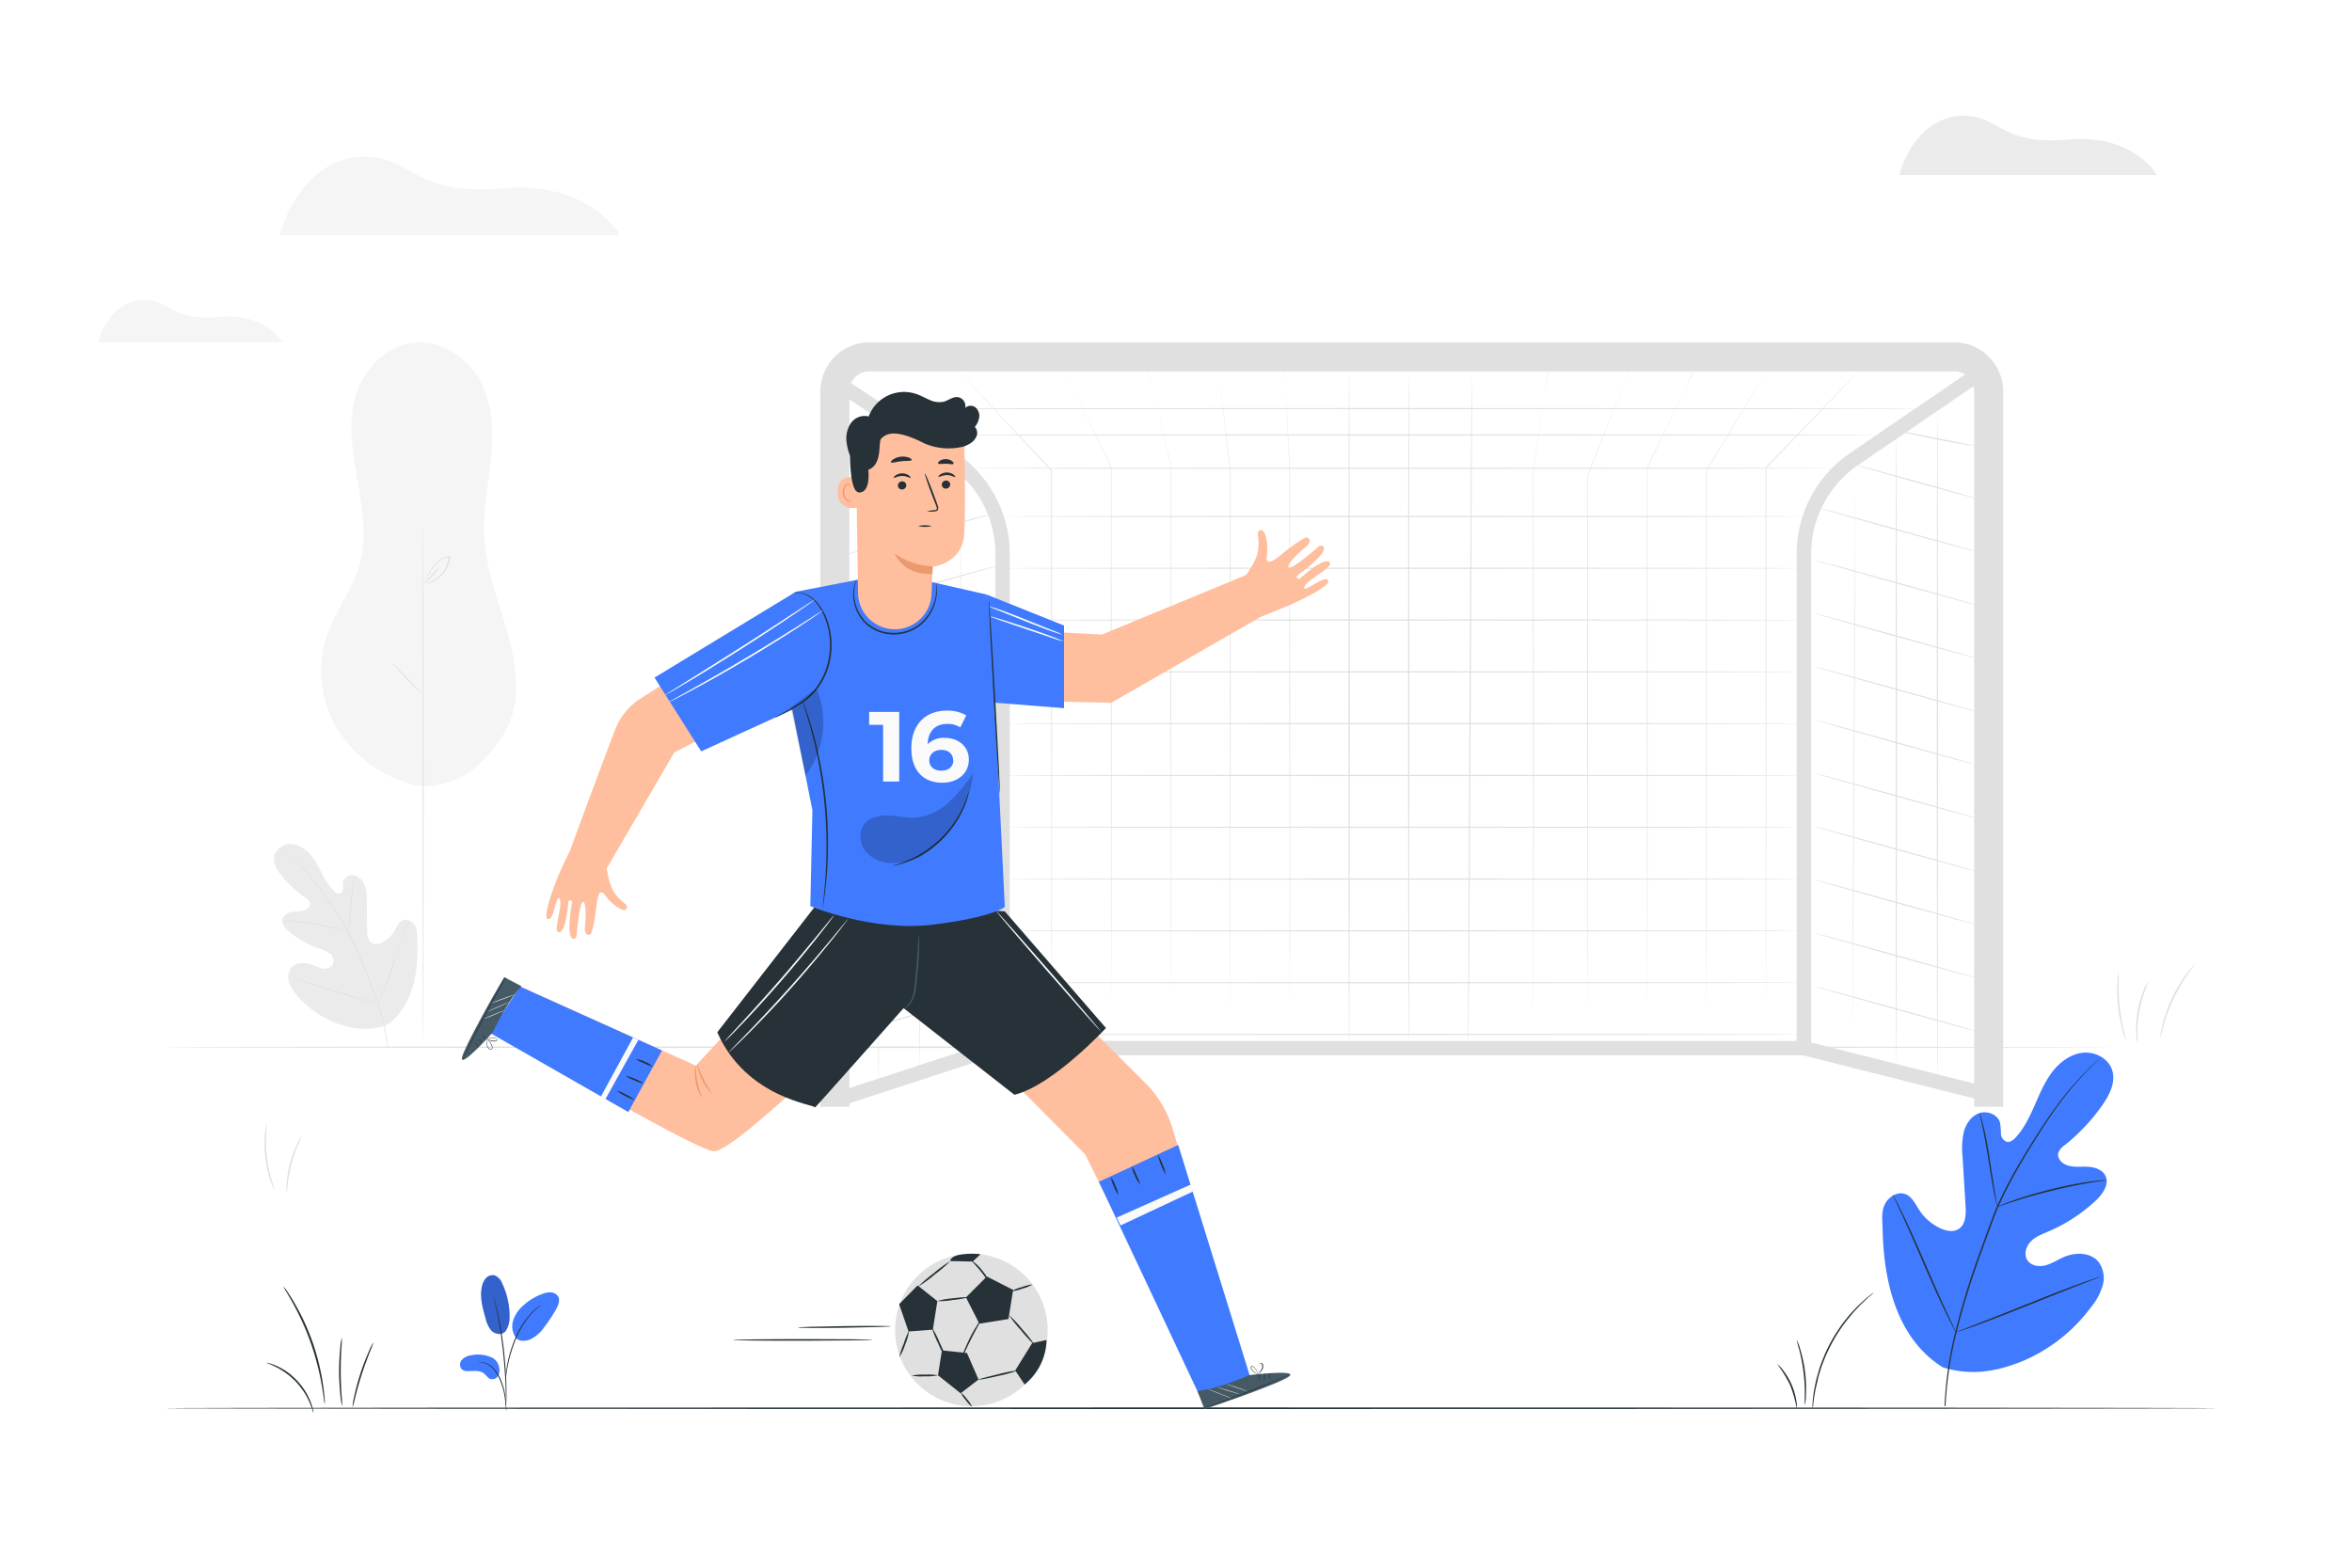 <svg xmlns="http://www.w3.org/2000/svg" viewBox="0 0 750 500"><g id="freepik--background-complete--inject-30"><path d="M131.77,250.27a40.3,40.3,0,0,1-24.72-18.6,35.81,35.81,0,0,1-2.59-29.55c2.7-7.51,7.9-14.13,10.13-21.78,2.53-8.68,1-17.89-.54-26.78s-3.15-18.06-.78-26.78,9.85-16.91,19.46-17.53c8.92-.58,17.15,5.59,20.87,13.18s3.74,16.3,2.88,24.6-2.57,16.61-2,24.94c1.07,16.87,11.19,32.75,10,49.61-.62,8.78-4.26,14.4-10.48,21-5.37,5.7-14.3,9.44-22.2,7.69" style="fill:#f5f5f5"></path><path d="M134.92,333.86c-.09,0-.16-37.37-.16-83.46s.07-83.46.16-83.46.17,37.36.17,83.46S135,333.86,134.92,333.86Z" style="fill:#e0e0e0"></path><path d="M134.44,221.11a12.23,12.23,0,0,1-1.54-1.35c-.92-.87-2.16-2.1-3.48-3.5s-2.52-2.65-3.4-3.56a12.38,12.38,0,0,1-1.36-1.51,13,13,0,0,1,1.54,1.36c.92.87,2.16,2.09,3.48,3.5s2.52,2.64,3.39,3.55A12.06,12.06,0,0,1,134.44,221.11Z" style="fill:#e0e0e0"></path><path d="M135.45,186.15a11.76,11.76,0,0,0,3.41-1.42,9.46,9.46,0,0,0,4.22-7.11v-.15l.2.16a7.39,7.39,0,0,0-4.11,2.26,15.17,15.17,0,0,0-2.29,3.08c-.55.94-.94,1.73-1.2,2.28a6.29,6.29,0,0,1-.42.84,4.92,4.92,0,0,1,.3-.89,23,23,0,0,1,1.11-2.34A15,15,0,0,1,139,179.7a7.53,7.53,0,0,1,4.29-2.38l.21,0,0,.19v.16a9.46,9.46,0,0,1-4.43,7.27,8.76,8.76,0,0,1-2.54,1.08,5.62,5.62,0,0,1-.74.14Z" style="fill:#e0e0e0"></path><path d="M135.45,186.15a20.47,20.47,0,0,1,2.34-2.91,21.15,21.15,0,0,1,2.59-2.7,20.85,20.85,0,0,1-2.33,2.9A22.16,22.16,0,0,1,135.45,186.15Z" style="fill:#e0e0e0"></path><path d="M675.21,334c0,.14-139.53.26-311.61.26S52,334.17,52,334s139.5-.26,311.64-.26S675.21,333.89,675.21,334Z" style="fill:#e0e0e0"></path><path d="M638.76,353h-9.24V124.8a6.35,6.35,0,0,0-6.34-6.34h-346a6.34,6.34,0,0,0-6.34,6.34V353h-9.25V124.8a15.61,15.61,0,0,1,15.59-15.59h346a15.6,15.6,0,0,1,15.58,15.59Z" style="fill:#e0e0e0"></path><path d="M577.54,336.59H317.41V176.74a34.33,34.33,0,0,0-15.35-28.65l-33.14-22,2.56-3.85,33.14,22A39,39,0,0,1,322,176.74V332H572.91V176.74a38.93,38.93,0,0,1,17.42-32.5l40.5-27.68,2.6,3.82-40.52,27.69a34.36,34.36,0,0,0-15.37,28.67Z" style="fill:#e0e0e0"></path><rect x="268.1" y="339.22" width="53.88" height="4.62" transform="translate(-91.64 108.79) rotate(-18.13)" style="fill:#e0e0e0"></rect><rect x="602.37" y="311.33" width="4.62" height="60.76" transform="translate(125.53 844.51) rotate(-75.85)" style="fill:#e0e0e0"></rect><path d="M319.54,315.92c0,.1-11.7,3.46-26.2,7.49s-26.28,7.22-26.3,7.12,11.69-3.47,26.19-7.5S319.51,315.81,319.54,315.92Z" style="fill:#e0e0e0"></path><path d="M319.54,298.92c0,.11-11.7,3.47-26.2,7.5s-26.28,7.22-26.3,7.11,11.69-3.46,26.19-7.49S319.51,298.82,319.54,298.92Z" style="fill:#e0e0e0"></path><path d="M319.54,281.93c0,.11-11.7,3.47-26.2,7.5s-26.28,7.22-26.3,7.11,11.69-3.46,26.19-7.5S319.51,281.83,319.54,281.93Z" style="fill:#e0e0e0"></path><path d="M319.54,264.94c0,.11-11.7,3.46-26.2,7.5s-26.28,7.22-26.3,7.11,11.69-3.46,26.19-7.5S319.51,264.83,319.54,264.94Z" style="fill:#e0e0e0"></path><path d="M319.54,248c0,.1-11.7,3.46-26.2,7.49s-26.28,7.22-26.3,7.12,11.69-3.47,26.19-7.5S319.51,247.84,319.54,248Z" style="fill:#e0e0e0"></path><path d="M319.54,231c0,.11-11.7,3.47-26.2,7.5s-26.28,7.22-26.3,7.11,11.69-3.46,26.19-7.49S319.51,230.85,319.54,231Z" style="fill:#e0e0e0"></path><path d="M319.54,214c0,.11-11.7,3.47-26.2,7.5s-26.28,7.22-26.3,7.11,11.69-3.46,26.19-7.5S319.51,213.86,319.54,214Z" style="fill:#e0e0e0"></path><path d="M319.54,197c0,.11-11.7,3.46-26.2,7.5s-26.28,7.22-26.3,7.11,11.69-3.46,26.19-7.5S319.51,196.86,319.54,197Z" style="fill:#e0e0e0"></path><path d="M319.54,180c0,.1-11.7,3.46-26.2,7.49s-26.28,7.22-26.3,7.12,11.69-3.47,26.19-7.5S319.51,179.87,319.54,180Z" style="fill:#e0e0e0"></path><path d="M319.54,163c0,.11-11.7,3.47-26.2,7.5s-26.28,7.22-26.3,7.11,11.69-3.46,26.19-7.49S319.51,162.88,319.54,163Z" style="fill:#e0e0e0"></path><path d="M307.46,149.35c0,.11-9,2.71-20.16,5.82s-20.24,5.54-20.26,5.43,9-2.71,20.15-5.82S307.43,149.25,307.46,149.35Z" style="fill:#e0e0e0"></path><path d="M293.29,138.72a5.26,5.26,0,0,1-1,.29l-2.79.64c-2.36.52-5.63,1.21-9.25,1.93C273,143,267,144,267,143.61a26.67,26.67,0,0,0,3.83-.61l9.28-1.81,9.27-1.82,2.82-.51A4.72,4.72,0,0,1,293.29,138.72Z" style="fill:#e0e0e0"></path><path d="M280.16,346.83c-.11,0-.2-48-.2-107.16s.09-107.17.2-107.17.2,48,.2,107.17S280.27,346.83,280.16,346.83Z" style="fill:#e0e0e0"></path><path d="M293.29,342.25c-.11,0-.2-45.56-.2-101.76s.09-101.77.2-101.77.2,45.56.2,101.77S293.4,342.25,293.29,342.25Z" style="fill:#e0e0e0"></path><path d="M307.15,337.56s0-.16,0-.48,0-.82,0-1.44c0-1.27,0-3.13,0-5.51,0-4.8-.06-11.72-.1-20.26-.1-17.12-.24-40.75-.39-66.85s-.27-49.76-.27-66.87c0-8.55,0-15.46,0-20.26,0-2.38,0-4.24,0-5.51,0-.62,0-1.1,0-1.43s0-.49,0-.49a4.45,4.45,0,0,1,0,.49c0,.33,0,.81,0,1.43,0,1.27,0,3.13,0,5.51,0,4.8.06,11.71.1,20.26.1,17.12.24,40.75.39,66.86s.27,49.75.28,66.86c0,8.54,0,15.46,0,20.26,0,2.38,0,4.24,0,5.51,0,.62,0,1.1,0,1.44A4.34,4.34,0,0,1,307.15,337.56Z" style="fill:#e0e0e0"></path><path d="M578.43,314.51c0-.11,11.81,3.07,26.3,7.11s26.23,7.39,26.2,7.5-11.8-3.08-26.3-7.12S578.4,314.61,578.43,314.51Z" style="fill:#e0e0e0"></path><path d="M578.43,297.51c0-.1,11.81,3.08,26.3,7.11s26.23,7.4,26.2,7.5-11.8-3.07-26.3-7.11S578.4,297.62,578.43,297.51Z" style="fill:#e0e0e0"></path><path d="M578.43,280.52c0-.11,11.81,3.08,26.3,7.11s26.23,7.39,26.2,7.5-11.8-3.08-26.3-7.11S578.4,280.63,578.43,280.52Z" style="fill:#e0e0e0"></path><path d="M578.43,263.53c0-.11,11.81,3.08,26.3,7.11s26.23,7.39,26.2,7.5-11.8-3.08-26.3-7.11S578.4,263.64,578.43,263.53Z" style="fill:#e0e0e0"></path><path d="M578.43,246.54c0-.11,11.81,3.07,26.3,7.11s26.23,7.39,26.2,7.5-11.8-3.08-26.3-7.12S578.4,246.64,578.43,246.54Z" style="fill:#e0e0e0"></path><path d="M578.43,229.54c0-.1,11.81,3.08,26.3,7.12s26.23,7.39,26.2,7.49-11.8-3.07-26.3-7.11S578.4,229.65,578.43,229.54Z" style="fill:#e0e0e0"></path><path d="M578.43,212.55c0-.1,11.81,3.08,26.3,7.11s26.23,7.39,26.2,7.5-11.8-3.08-26.3-7.11S578.4,212.66,578.43,212.55Z" style="fill:#e0e0e0"></path><path d="M578.43,195.56c0-.11,11.81,3.08,26.3,7.11s26.23,7.39,26.2,7.5-11.8-3.08-26.3-7.11S578.4,195.67,578.43,195.56Z" style="fill:#e0e0e0"></path><path d="M578.43,178.57c0-.11,11.81,3.07,26.3,7.11s26.23,7.39,26.2,7.5-11.8-3.08-26.3-7.12S578.4,178.67,578.43,178.57Z" style="fill:#e0e0e0"></path><path d="M578.43,161.57c0-.1,11.81,3.08,26.3,7.12s26.23,7.39,26.2,7.49-11.8-3.07-26.3-7.11S578.4,161.68,578.43,161.57Z" style="fill:#e0e0e0"></path><path d="M590.51,147.94c0-.1,9.1,2.33,20.26,5.43s20.19,5.71,20.16,5.82-9.1-2.32-20.26-5.43S590.48,148.05,590.51,147.94Z" style="fill:#e0e0e0"></path><path d="M604.68,137.31a4.72,4.72,0,0,1,1.05.14l2.82.51,9.27,1.82,9.27,1.81a26.44,26.44,0,0,0,3.84.61c0,.39-6-.6-13.19-2-3.62-.72-6.89-1.41-9.25-1.93l-2.79-.64A5.26,5.26,0,0,1,604.68,137.31Z" style="fill:#e0e0e0"></path><path d="M617.81,345.42c-.11,0-.2-48-.2-107.16s.09-107.17.2-107.17.2,48,.2,107.17S617.92,345.42,617.81,345.42Z" style="fill:#e0e0e0"></path><path d="M604.68,340.84c-.11,0-.2-45.56-.2-101.76s.09-101.77.2-101.77.2,45.56.2,101.77S604.79,340.84,604.68,340.84Z" style="fill:#e0e0e0"></path><path d="M590.82,336.15a4.34,4.34,0,0,1,0-.48c0-.34,0-.82,0-1.44,0-1.27,0-3.13,0-5.51,0-4.8,0-11.72,0-20.26,0-17.11.11-40.75.28-66.86s.29-49.74.39-66.86c0-8.55.07-15.47.09-20.26,0-2.38,0-4.24,0-5.51,0-.62,0-1.1,0-1.43a4.45,4.45,0,0,1,0-.49s0,.16,0,.49,0,.81,0,1.43c0,1.27,0,3.13,0,5.51,0,4.8,0,11.71,0,20.26,0,17.11-.11,40.75-.27,66.87s-.29,49.73-.39,66.85c0,8.54-.08,15.46-.1,20.26,0,2.38,0,4.24,0,5.51,0,.62,0,1.1,0,1.44S590.82,336.15,590.82,336.15Z" style="fill:#e0e0e0"></path><path d="M616.49,130.34c0,.11-75.35.2-168.28.2s-168.29-.09-168.29-.2,75.33-.2,168.29-.2S616.49,130.23,616.49,130.34Z" style="fill:#e0e0e0"></path><path d="M602.77,138.72c0,.11-68.82.2-153.71.2s-153.73-.09-153.73-.2,68.82-.2,153.73-.2S602.77,138.61,602.77,138.72Z" style="fill:#e0e0e0"></path><path d="M586.53,149.35c0,.11-62.64.2-139.88.2s-139.89-.09-139.89-.2,62.62-.2,139.89-.2S586.53,149.24,586.53,149.35Z" style="fill:#e0e0e0"></path><path d="M304.67,117.29s.2.19.57.58l1.63,1.7c1.42,1.52,3.51,3.73,6.17,6.56L335.42,150l.05,0v.07c0,18.88,0,42.87,0,68.89,0,31.42-.05,59.86-.06,80.46,0,10.29-.05,18.62-.07,24.39,0,2.87,0,5.1,0,6.63,0,.75,0,1.32,0,1.72s0,.59,0,.59,0-.2,0-.59,0-1,0-1.72c0-1.53,0-3.76,0-6.63,0-5.77,0-14.1-.07-24.39,0-20.6,0-49-.05-80.46,0-26,0-50,0-68.89l0,.11-22.28-24-6.11-6.61-1.59-1.74Z" style="fill:#e0e0e0"></path><path d="M339.17,117.29s.11.19.29.56l.8,1.64,3.05,6.32,11.11,23.27,0,0v0c0,19.21,0,45.18.05,73.7,0,30.09,0,57.33-.06,77.06,0,9.85-.05,17.83-.06,23.35,0,2.75,0,4.89,0,6.35,0,.72,0,1.27,0,1.65s0,.57,0,.57,0-.19,0-.57,0-.93,0-1.65c0-1.46,0-3.6,0-6.35,0-5.52,0-13.5-.06-23.35,0-19.73,0-47-.06-77.06,0-28.52,0-54.49.05-73.7l0,.06-11-23.33c-1.29-2.75-2.29-4.89-3-6.36l-.77-1.65C339.25,117.49,339.17,117.29,339.17,117.29Z" style="fill:#e0e0e0"></path><path d="M365.67,116.63s.06.18.16.55.23.92.41,1.63c.36,1.44.88,3.55,1.55,6.27,1.33,5.46,3.25,13.34,5.63,23.07v0h0c0,19.33,0,45.86.06,75.11,0,29.71-.05,56.59-.06,76.07,0,9.73-.05,17.6-.06,23.05,0,2.72,0,4.82,0,6.27,0,.71,0,1.25,0,1.63s0,.56,0,.56,0-.19,0-.56,0-.92,0-1.63c0-1.45,0-3.55,0-6.27,0-5.45,0-13.32-.06-23.05,0-19.48,0-46.36-.06-76.07,0-29.25,0-55.78.05-75.11v0l-5.5-23.11-1.48-6.28c-.16-.71-.29-1.26-.37-1.64Z" style="fill:#e0e0e0"></path><path d="M388.34,116.63s0,.2.09.59.13,1,.22,1.73c.19,1.53.47,3.77.82,6.65.7,5.8,1.7,14.16,2.94,24.49h0c0,19.27,0,45.55,0,74.48,0,29.88,0,56.92-.06,76.51,0,9.78,0,17.7-.06,23.19,0,2.73,0,4.85,0,6.3,0,.71,0,1.26,0,1.64s0,.56,0,.56,0-.19,0-.56,0-.93,0-1.64c0-1.45,0-3.57,0-6.3,0-5.49,0-13.41-.06-23.19,0-19.59,0-46.63-.06-76.51,0-28.93,0-55.21.06-74.48h0c-1.18-10.33-2.14-18.7-2.81-24.5l-.74-6.66q-.12-1.14-.18-1.74C388.35,116.83,388.34,116.63,388.34,116.63Z" style="fill:#e0e0e0"></path><path d="M409.69,118.47s0,.19,0,.55.06.92.1,1.63c.08,1.44.2,3.54.35,6.24.28,5.43.69,13.27,1.19,23,0,19.42.05,46.22.08,75.83s-.05,56.43-.06,75.85c0,9.7-.05,17.54-.06,23,0,2.71,0,4.81,0,6.25,0,.71,0,1.25,0,1.63s0,.55,0,.55,0-.19,0-.55,0-.92,0-1.63c0-1.44,0-3.54,0-6.25,0-5.44,0-13.28-.06-23,0-19.42,0-46.23-.06-75.84s0-56.42,0-75.84c-.45-9.68-.82-17.52-1.07-23-.11-2.7-.2-4.8-.27-6.24q0-1.05-.06-1.62C409.68,118.66,409.69,118.47,409.69,118.47Z" style="fill:#e0e0e0"></path><path d="M430.23,118.47c.11,0,.2,48.59.2,108.51s-.09,108.51-.2,108.51S430,286.92,430,227,430.12,118.47,430.23,118.47Z" style="fill:#e0e0e0"></path><path d="M449.22,118.47c.11,0,.2,48.59.2,108.51s-.09,108.51-.2,108.51S449,286.92,449,227,449.11,118.47,449.22,118.47Z" style="fill:#e0e0e0"></path><path d="M469.35,118.47c.11,0-.06,48.59-.37,108.51s-.66,108.52-.78,108.52.06-48.58.37-108.52S469.24,118.47,469.35,118.47Z" style="fill:#e0e0e0"></path><path d="M493.54,118.47l-.06.56c-.05.39-.13.93-.22,1.64-.21,1.46-.51,3.58-.89,6.3-.8,5.48-1.94,13.39-3.35,23.16v0c0,19.52,0,46.43.06,76.13s-.05,56.87-.06,76.45c0,9.77,0,17.68-.06,23.17,0,2.72,0,4.84,0,6.3,0,.71,0,1.25,0,1.63s0,.56,0,.56,0-.19,0-.56,0-.92,0-1.63c0-1.46,0-3.58,0-6.3,0-5.49,0-13.4-.06-23.17,0-19.58,0-46.6-.06-76.45s0-56.61.06-76.13h0c1.46-9.76,2.65-17.67,3.47-23.14.42-2.72.74-4.84,1-6.29.11-.71.2-1.25.26-1.63S493.54,118.47,493.54,118.47Z" style="fill:#e0e0e0"></path><path d="M519.38,118.47s-.07.21-.22.6l-.66,1.72-2.59,6.63c-2.28,5.76-5.55,14.06-9.6,24.3v-.05c0,19.2,0,45.07.06,73.47,0,30.16-.05,57.46-.06,77.23,0,9.87-.05,17.86-.07,23.4,0,2.75,0,4.9,0,6.36,0,.72,0,1.27,0,1.66s0,.56,0,.56,0-.19,0-.56,0-.94,0-1.66c0-1.46,0-3.61,0-6.36,0-5.54,0-13.53-.07-23.4,0-19.77,0-47.07-.06-77.23,0-28.4,0-54.27.06-73.47v-.06l9.71-24.25c1.16-2.86,2-5.08,2.67-6.6l.7-1.71C519.28,118.67,519.38,118.47,519.38,118.47Z" style="fill:#e0e0e0"></path><path d="M539.81,118.47s-.07.19-.24.55l-.74,1.6L536,126.74l-10.66,22.47,0-.06c0,19.26,0,45.48.05,74.34,0,29.91,0,57-.06,76.61,0,9.79,0,17.72-.06,23.21,0,2.74,0,4.86,0,6.32,0,.71,0,1.26,0,1.64s0,.56,0,.56,0-.19,0-.56,0-.93,0-1.64c0-1.46,0-3.58,0-6.32,0-5.49,0-13.42-.06-23.21,0-19.62,0-46.7-.06-76.61,0-28.86,0-55.08.06-74.34v-.07c4.54-9.45,8.22-17.11,10.78-22.41l3-6.09.77-1.58Z" style="fill:#e0e0e0"></path><path d="M563.13,118.47s-.1.2-.32.57l-1,1.66c-.87,1.45-2.13,3.58-3.75,6.32l-13.83,23.16,0-.07c0,19.15,0,44.79.05,72.89,0,30.31-.05,57.76-.06,77.63,0,9.93,0,18-.07,23.53,0,2.77,0,4.92,0,6.4,0,.72,0,1.28,0,1.66s0,.57,0,.57,0-.19,0-.57,0-.94,0-1.66c0-1.48,0-3.63,0-6.4,0-5.57,0-13.6-.07-23.53,0-19.87,0-47.32,0-77.63,0-28.1,0-53.74,0-72.89v0l0,0L558,126.93l3.81-6.28,1-1.63Z" style="fill:#e0e0e0"></path><path d="M592.66,118.47s-.17.2-.51.57l-1.53,1.61-5.88,6.17-21.5,22.43,0-.1c0,18.95,0,43.42,0,70,0,31.11,0,59.26-.06,79.65,0,10.18,0,18.43-.06,24.14,0,2.84,0,5,0,6.56,0,.74,0,1.31,0,1.71s0,.58,0,.58,0-.2,0-.58,0-1,0-1.71c0-1.51,0-3.72,0-6.56,0-5.71,0-14-.06-24.14,0-20.39,0-48.54-.06-79.65,0-26.62,0-51.09,0-70v-.07l0,0,21.59-22.34,5.94-6.11,1.56-1.59Z" style="fill:#e0e0e0"></path><path d="M576.89,164.71c0,.11-58,.2-129.54.2s-129.57-.09-129.57-.2,58-.2,129.57-.2S576.89,164.6,576.89,164.71Z" style="fill:#e0e0e0"></path><path d="M576.89,181.23c0,.11-58,.2-129.54.2s-129.57-.09-129.57-.2,58-.2,129.57-.2S576.89,181.12,576.89,181.23Z" style="fill:#e0e0e0"></path><path d="M576.89,197.75c0,.12-58,.21-129.54.21s-129.57-.09-129.57-.21,58-.2,129.57-.2S576.89,197.64,576.89,197.75Z" style="fill:#e0e0e0"></path><path d="M576.89,214.28c0,.11-58,.2-129.54.2s-129.57-.09-129.57-.2,58-.2,129.57-.2S576.89,214.17,576.89,214.28Z" style="fill:#e0e0e0"></path><path d="M576.89,230.8c0,.11-58,.2-129.54.2s-129.57-.09-129.57-.2,58-.2,129.57-.2S576.89,230.69,576.89,230.8Z" style="fill:#e0e0e0"></path><path d="M576.89,247.32c0,.12-58,.21-129.54.21s-129.57-.09-129.57-.21,58-.2,129.57-.2S576.89,247.21,576.89,247.32Z" style="fill:#e0e0e0"></path><path d="M576.89,263.85c0,.11-58,.2-129.54.2s-129.57-.09-129.57-.2,58-.2,129.57-.2S576.89,263.74,576.89,263.85Z" style="fill:#e0e0e0"></path><path d="M576.89,280.37c0,.11-58,.2-129.54.2s-129.57-.09-129.57-.2,58-.2,129.57-.2S576.89,280.26,576.89,280.37Z" style="fill:#e0e0e0"></path><path d="M576.89,296.89c0,.12-58,.21-129.54.21s-129.57-.09-129.57-.21,58-.2,129.57-.2S576.89,296.78,576.89,296.89Z" style="fill:#e0e0e0"></path><path d="M576.89,313.42c0,.11-58,.2-129.54.2s-129.57-.09-129.57-.2,58-.2,129.57-.2S576.89,313.31,576.89,313.42Z" style="fill:#e0e0e0"></path><path d="M576.89,329.94c0,.11-58,.2-129.54.2s-129.57-.09-129.57-.2,58-.2,129.57-.2S576.89,329.83,576.89,329.94Z" style="fill:#e0e0e0"></path><path d="M85,358.39c.08,0-.06,1.21-.14,3.15a46.29,46.29,0,0,0,1.79,15c.53,1.87.95,3,.87,3a3,3,0,0,1-.39-.76c-.23-.5-.52-1.24-.84-2.17a37.77,37.77,0,0,1-1.8-15.12,22.92,22.92,0,0,1,.3-2.3A2.58,2.58,0,0,1,85,358.39Z" style="fill:#e0e0e0"></path><path d="M96.13,362.35a21.63,21.63,0,0,1-1,2.55,47.35,47.35,0,0,0-2.14,6.25,48.11,48.11,0,0,0-1.24,6.49,22,22,0,0,1-.36,2.73,11.46,11.46,0,0,1,0-2.77,35.5,35.5,0,0,1,1.1-6.59,36,36,0,0,1,2.32-6.26A11.47,11.47,0,0,1,96.13,362.35Z" style="fill:#e0e0e0"></path><path d="M675.57,309.86a31.85,31.85,0,0,1,0,3.26,63.36,63.36,0,0,0,1.66,15.53,29.46,29.46,0,0,1,.71,3.18,3,3,0,0,1-.35-.81c-.2-.53-.44-1.3-.72-2.28a48.71,48.71,0,0,1-1.67-15.63c.06-1,.14-1.82.22-2.38A2.64,2.64,0,0,1,675.57,309.86Z" style="fill:#e0e0e0"></path><path d="M685.06,313a27.53,27.53,0,0,1-1,2.77,38.57,38.57,0,0,0-2.46,13.88c0,1.82.11,2.94,0,2.95a11.34,11.34,0,0,1-.39-2.94,31.36,31.36,0,0,1,.44-7.15,31.78,31.78,0,0,1,2-6.88A11.76,11.76,0,0,1,685.06,313Z" style="fill:#e0e0e0"></path><path d="M699.89,307.51c.06.06-.87,1.19-2.23,3.14a56.34,56.34,0,0,0-4.62,8,55.26,55.26,0,0,0-3.16,8.68c-.62,2.28-.89,3.73-1,3.72a4.46,4.46,0,0,1,.09-1c.09-.66.27-1.61.53-2.77a45.29,45.29,0,0,1,7.84-16.81c.73-.95,1.34-1.7,1.79-2.19A4.12,4.12,0,0,1,699.89,307.51Z" style="fill:#e0e0e0"></path><path d="M89.18,75H197.71s-9.59-17.46-37.53-14.92c-26.68,2.43-28-8.59-41.6-10S93.71,59.18,89.18,75Z" style="fill:#f5f5f5"></path><path d="M605.6,55.82h82.19s-7.27-13.23-28.42-11.31C639.16,46.35,638.14,38,627.86,37S609,43.83,605.6,55.82Z" style="fill:#ebebeb"></path><path d="M31.21,109.21h59S85,99.71,69.82,101.1c-14.51,1.32-15.25-4.68-22.63-5.41S33.67,100.6,31.21,109.21Z" style="fill:#f5f5f5"></path><path d="M123.51,326.82c8.32-6,10-17,9.55-26.8-.08-1.63.07-3.37-.74-4.79s-2.64-2.38-4.09-1.66c-1.21.59-1.72,2-2.38,3.2a9.64,9.64,0,0,1-3.78,3.74,3.65,3.65,0,0,1-3.36.36c-1.43-.76-1.63-2.71-1.65-4.34l-.09-9.11a15.41,15.41,0,0,0-.58-4.84,5,5,0,0,0-3.24-3.36,3.07,3.07,0,0,0-3.76,2.12,17.18,17.18,0,0,0,0,2,1.7,1.7,0,0,1-1,1.63,2,2,0,0,1-1.81-.72,21.52,21.52,0,0,1-4-5.81,29.84,29.84,0,0,0-3.73-6,8.84,8.84,0,0,0-6-3.25,5.29,5.29,0,0,0-5.35,3.7c-.55,2.31.83,4.62,2.32,6.45a36.26,36.26,0,0,0,7.7,7.09,3,3,0,0,1,1.29,1.34c.37,1.09-.64,2.18-1.71,2.56a19.19,19.19,0,0,1-3.8.49,3.67,3.67,0,0,0-3.09,2c-.64,1.67.78,3.4,2.17,4.52a31.09,31.09,0,0,0,9.32,5.16,10.69,10.69,0,0,1,3.45,1.61,3,3,0,0,1,1,3.44,3.07,3.07,0,0,1-3.32,1.34,21.85,21.85,0,0,1-3.6-1.3c-2.25-.81-5.14-.61-6.55,1.35a5.19,5.19,0,0,0-.47,4.58,12.23,12.23,0,0,0,2.54,4,31.39,31.39,0,0,0,13.55,9.18c5.22,1.71,10,2.12,15.18.14" style="fill:#ebebeb"></path><path d="M123.76,334.1a71.45,71.45,0,0,0-2.89-13.39,144.42,144.42,0,0,0-6.07-15.63c-.6-1.35-1.2-2.69-1.8-4s-1.18-2.62-1.83-3.87a72.26,72.26,0,0,0-4.18-6.91c-1.43-2.14-2.87-4.11-4.23-6s-2.66-3.52-3.91-5a57.2,57.2,0,0,0-6.43-6.57c-.82-.71-1.47-1.25-1.91-1.6l-.51-.4-.19-.13.17.15.49.43c.43.37,1.07.91,1.87,1.64a59.76,59.76,0,0,1,6.34,6.61c1.24,1.49,2.53,3.18,3.88,5s2.78,3.82,4.21,5.95a76.76,76.76,0,0,1,4.14,6.9c.65,1.24,1.23,2.53,1.82,3.85l1.8,4a149.09,149.09,0,0,1,6.08,15.58,72.22,72.22,0,0,1,2.94,13.33" style="fill:#e0e0e0"></path><path d="M111.08,297.19a3.24,3.24,0,0,0,.15-.69c.08-.46.17-1.11.27-1.93.2-1.62.4-3.88.62-6.37s.45-4.74.68-6.36c.11-.81.2-1.46.28-1.91a2.37,2.37,0,0,0,.07-.71,3.68,3.68,0,0,0-.19.69c-.11.44-.24,1.09-.37,1.9-.29,1.62-.55,3.87-.77,6.36s-.39,4.68-.53,6.38c-.07.77-.13,1.41-.18,1.93A3.18,3.18,0,0,0,111.08,297.19Z" style="fill:#e0e0e0"></path><path d="M90.05,293.63a3.87,3.87,0,0,0,.84.09c.54,0,1.32.09,2.28.19,1.92.17,4.57.5,7.48,1s5.51,1.07,7.39,1.53c.94.23,1.7.43,2.22.57a3.89,3.89,0,0,0,.82.18,4.7,4.7,0,0,0-.79-.3c-.51-.17-1.26-.4-2.2-.66-1.87-.51-4.48-1.12-7.39-1.62a73.58,73.58,0,0,0-7.51-.92c-1-.07-1.75-.09-2.29-.09A4.79,4.79,0,0,0,90.05,293.63Z" style="fill:#e0e0e0"></path><path d="M120.61,320.33a2.21,2.21,0,0,0,.14-.26c.09-.21.2-.46.34-.76.3-.67.7-1.64,1.19-2.85,1-2.42,2.2-5.8,3.52-9.55.65-4.57,2.4-7.29,3.43-9.58.45-1.18.82-2.16,1.1-2.88.11-.32.21-.57.29-.79a1.07,1.07,0,0,0,.08-.28,2.21,2.21,0,0,0-.14.26c-.09.21-.2.46-.34.76-.3.67-.7,1.64-1.19,2.85-1,2.42-2.2,5.8-3.52,9.55s-2.51,7.14-3.43,9.58c-.45,1.18-.82,2.16-1.1,2.88-.11.32-.21.57-.29.79A1.07,1.07,0,0,0,120.61,320.33Z" style="fill:#e0e0e0"></path><path d="M92.6,311.83l.28.11.81.25,3,.92c2.54.77,6,1.88,9.87,3.11s7.35,2.31,9.9,3c1.27.36,2.31.65,3,.83l.83.2a.15.15,0,1,0,0-.06l-.81-.26-3-.91c-2.54-.78-6-1.89-9.87-3.12s-7.35-2.3-9.9-3c-1.27-.36-2.31-.64-3-.82l-.83-.2A.83.83,0,0,0,92.6,311.83Z" style="fill:#e0e0e0"></path></g><g id="freepik--Floor--inject-30"><path d="M707.39,449.14c0,.14-146.7.26-327.64.26s-327.67-.12-327.67-.26,146.68-.26,327.67-.26S707.39,449,707.39,449.14Z" style="fill:#263238"></path><path d="M597.49,412.26a9.89,9.89,0,0,1-1.25,1.15c-.42.35-.92.78-1.47,1.33s-1.23,1.11-1.88,1.83-1.42,1.46-2.16,2.34-1.5,1.82-2.29,2.83a51.72,51.72,0,0,0-7.77,14.71c-.39,1.23-.78,2.39-1,3.5s-.52,2.14-.72,3.1-.32,1.82-.45,2.58-.21,1.42-.26,2a11.66,11.66,0,0,1-.24,1.68,10,10,0,0,1,0-1.7c0-.55.07-1.22.17-2s.18-1.65.38-2.61.37-2,.67-3.14.62-2.3,1-3.54a55.3,55.3,0,0,1,3.29-7.76,54.51,54.51,0,0,1,4.55-7.09c.82-1,1.57-2,2.36-2.83s1.51-1.63,2.22-2.31,1.36-1.27,1.94-1.79,1.1-.94,1.54-1.27A11.34,11.34,0,0,1,597.49,412.26Z" style="fill:#263238"></path><path d="M572.94,427.35a14.09,14.09,0,0,1,1.1,2.91,42.47,42.47,0,0,1,1.56,7.35,43.28,43.28,0,0,1,.28,7.52,13.85,13.85,0,0,1-.36,3.09,26.31,26.31,0,0,1,0-3.1,56.25,56.25,0,0,0-1.82-14.76A27.06,27.06,0,0,1,572.94,427.35Z" style="fill:#263238"></path><path d="M566.68,435.05a7.8,7.8,0,0,1,1.65,1.65,21.27,21.27,0,0,1,2.95,4.82,20.73,20.73,0,0,1,1.55,5.42,7,7,0,0,1,.1,2.34,37,37,0,0,0-2.13-7.55A38,38,0,0,0,566.68,435.05Z" style="fill:#263238"></path><path d="M90.39,410.32a8.64,8.64,0,0,1,1,1.27c.59.83,1.39,2.07,2.32,3.64a75.2,75.2,0,0,1,6,12.92A74.78,74.78,0,0,1,103.06,442c.25,1.81.41,3.28.47,4.29a8.35,8.35,0,0,1,0,1.59,9.3,9.3,0,0,1-.25-1.56c-.12-1-.33-2.47-.64-4.26a84.08,84.08,0,0,0-3.54-13.71,84.59,84.59,0,0,0-5.81-12.9c-.89-1.59-1.63-2.86-2.17-3.72A9.32,9.32,0,0,1,90.39,410.32Z" style="fill:#263238"></path><path d="M109,426.62a22.71,22.71,0,0,1-.13,3.22c-.11,2-.23,4.73-.22,7.75s.16,5.77.3,7.75a24.42,24.42,0,0,1,.16,3.22,17.11,17.11,0,0,1-.53-3.18,74.11,74.11,0,0,1-.08-15.57A16.34,16.34,0,0,1,109,426.62Z" style="fill:#263238"></path><path d="M119.1,428.09a24.42,24.42,0,0,1-1.12,3c-.73,1.84-1.69,4.4-2.62,7.27s-1.63,5.5-2.12,7.42a22.89,22.89,0,0,1-.84,3.1,17.24,17.24,0,0,1,.48-3.18,72.63,72.63,0,0,1,2-7.5,70.35,70.35,0,0,1,2.77-7.25A16.08,16.08,0,0,1,119.1,428.09Z" style="fill:#263238"></path><path d="M85,434.64a2.77,2.77,0,0,1,.89.18,14.29,14.29,0,0,1,2.33.84,19.59,19.59,0,0,1,3.21,1.8,23.21,23.21,0,0,1,3.42,3,22.92,22.92,0,0,1,2.71,3.6,20,20,0,0,1,1.59,3.32,14.54,14.54,0,0,1,.69,2.38,2.87,2.87,0,0,1,.12.9c-.09,0-.36-1.24-1.15-3.14a22.56,22.56,0,0,0-1.66-3.21,25.25,25.25,0,0,0-2.69-3.5,24.11,24.11,0,0,0-3.31-2.9A21.93,21.93,0,0,0,88,436C86.19,435.08,84.94,434.73,85,434.64Z" style="fill:#263238"></path></g><g id="freepik--Character--inject-30"><path d="M297.63,320.65c3.44,1.88,48.39,47.52,48.39,47.52l35,70.15,15-5L373.89,359.9a34.41,34.41,0,0,0-8.67-14.48l-44-43.87Z" style="fill:#ffbe9d"></path><path d="M350.39,376.93l25.31-11.77,23.26,75-16.45,5S351.65,379.45,350.39,376.93Z" style="fill:#407BFF"></path><path d="M356.57,381.05a9.25,9.25,0,0,1-1.4-2.72,9.06,9.06,0,0,1-.93-2.92,9.58,9.58,0,0,1,1.41,2.72A9.34,9.34,0,0,1,356.57,381.05Z" style="fill:#263238"></path><path d="M363.59,377.79a8.37,8.37,0,0,1-1.67-2.78,8.52,8.52,0,0,1-1-3.09,13,13,0,0,1,1.47,2.87A13.9,13.9,0,0,1,363.59,377.79Z" style="fill:#263238"></path><path d="M371.7,374.58a21.38,21.38,0,0,1-2.47-6.21,10.45,10.45,0,0,1,1.48,3A11.08,11.08,0,0,1,371.7,374.58Z" style="fill:#263238"></path><polygon points="356.08 388.34 379.72 377.79 380.43 380.01 357.33 390.84 356.08 388.34" style="fill:#fafafa"></polygon><path d="M398.52,438.57c-5.71,2.3-11,4.41-16.69,5.08l2.23,5.77,1-.33c4.6-1.51,23.32-8,26-10.1,3-2.33-12.55-.42-12.55-.42" style="fill:#455a64"></path><path d="M383.68,449.14l.29-.08.83-.27,3-1c2.55-.89,6-2.16,9.88-3.65s7.27-2.92,9.75-4l2.92-1.28.79-.37a1.16,1.16,0,0,0,.27-.14l-.29.1-.8.33L407.39,440c-2.49,1-5.94,2.43-9.77,3.92s-7.32,2.78-9.85,3.71l-3,1.09L384,449Z" style="fill:#263238"></path><path d="M387.91,442.4s1.67.59,3.75,1.22,3.78,1.12,3.79,1.07-1.66-.59-3.74-1.23S387.92,442.35,387.91,442.4Z" style="fill:#fafafa"></path><path d="M390.81,441.38s1.55.61,3.5,1.26,3.55,1.14,3.56,1.1-1.55-.61-3.5-1.26S390.82,441.34,390.81,441.38Z" style="fill:#fafafa"></path><path d="M403.36,440.17a4.63,4.63,0,0,1-.08-1.1,5.17,5.17,0,0,1,.31-1.05,1.47,1.47,0,0,0-.48,1A1.43,1.43,0,0,0,403.36,440.17Z" style="fill:#263238"></path><path d="M405.07,439.88a7.13,7.13,0,0,1-.13-1,4.1,4.1,0,0,1,.26-1,1.21,1.21,0,0,0-.43.95A1.35,1.35,0,0,0,405.07,439.88Z" style="fill:#263238"></path><path d="M401.65,440.44a5.07,5.07,0,0,1-.09-1.18,5.58,5.58,0,0,1,.32-1.13,1.69,1.69,0,0,0-.48,1.12A1.62,1.62,0,0,0,401.65,440.44Z" style="fill:#263238"></path><path d="M401.06,438.32a1.46,1.46,0,0,0,.27-.2,7.26,7.26,0,0,0,.67-.61,3.14,3.14,0,0,0,.71-1.15,2,2,0,0,0,.09-.82.93.93,0,0,0-.46-.76.59.59,0,0,0-.73.24,1.93,1.93,0,0,0-.29.64,5.12,5.12,0,0,0-.24,1.19,4.74,4.74,0,0,0,.07,1.47v.06l0-.06c0-.09.05-.13,0-.13a.6.6,0,0,0-.08.12h0a7.05,7.05,0,0,1,0-1.45,5.5,5.5,0,0,1,.26-1.15,1.76,1.76,0,0,1,.27-.59.44.44,0,0,1,.53-.19c.46.27.43.95.29,1.38a3.09,3.09,0,0,1-.65,1.12C401.41,438,401,438.29,401.06,438.32Z" style="fill:#263238"></path><path d="M401.12,438.16a.82.82,0,0,0-.06-.26,3.54,3.54,0,0,0-.28-.69,4.6,4.6,0,0,0-.62-.91,2.9,2.9,0,0,0-.47-.45.53.53,0,0,0-.73,0,.63.63,0,0,0,0,.74,3.59,3.59,0,0,0,.38.53,4.82,4.82,0,0,0,.83.73,3.61,3.61,0,0,0,.65.35.61.61,0,0,0,.26.08,8.88,8.88,0,0,1-.84-.53,4.32,4.32,0,0,1-.78-.73c-.23-.29-.61-.72-.35-1.06.12-.15.35-.1.52,0a3.05,3.05,0,0,1,.45.43,5.16,5.16,0,0,1,.63.86C401,437.8,401.09,438.17,401.12,438.16Z" style="fill:#263238"></path><path d="M385.27,443.09a8.3,8.3,0,0,0,1.06.46l2.56,1c1,.39,1.92.74,2.59,1l.79.27a1,1,0,0,0,.3.07,7.87,7.87,0,0,0-1.05-.45l-2.57-1c-1-.4-1.92-.74-2.58-1l-.8-.27A1.19,1.19,0,0,0,385.27,443.09Z" style="fill:#fafafa"></path><path d="M286.75,315.67s-52.26,52.15-59.15,51.52-70.89-38.74-70.89-38.74l9.17-13.78,56,25.2L262,296.65Z" style="fill:#ffbe9d"></path><path d="M223.79,350.12a15,15,0,0,1-2-10.28c.16,0,0,2.38.6,5.22S223.93,350.06,223.79,350.12Z" style="fill:#eb996e"></path><path d="M226.87,348.77a17.68,17.68,0,0,1-4.58-9.34c.15,0,.79,2.22,2.06,4.79S227,348.68,226.87,348.77Z" style="fill:#eb996e"></path><polygon points="200.36 354.68 211.1 335.04 165.88 314.67 156.1 329.37 200.36 354.68" style="fill:#407BFF"></polygon><polygon points="203.57 331.65 192.9 350.85 191.46 350.03 201.88 330.88 203.57 331.65" style="fill:#fafafa"></polygon><path d="M202.4,350.85a20.74,20.74,0,0,1-5.79-3,10.1,10.1,0,0,1,3,1.26A10.28,10.28,0,0,1,202.4,350.85Z" style="fill:#263238"></path><path d="M205.37,345.57a10.29,10.29,0,0,1-3.06-1,10.56,10.56,0,0,1-2.86-1.48,19.94,19.94,0,0,1,5.92,2.48Z" style="fill:#263238"></path><path d="M208.08,340.18a12.86,12.86,0,0,1-2.7-1.09,11.63,11.63,0,0,1-2.62-1.26,6.54,6.54,0,0,1,2.83.79A6.32,6.32,0,0,1,208.08,340.18Z" style="fill:#263238"></path><path d="M157.05,329.35c2.78-5.49,5.37-10.56,9.22-14.81l-5.48-2.88-.56.93C157.75,316.76,148,334,147.32,337.3c-.69,3.71,9.73-7.95,9.73-7.95" style="fill:#455a64"></path><path d="M161.26,311.63s-.06.08-.17.25l-.44.74-1.6,2.77c-1.33,2.34-3.12,5.6-5,9.25s-3.55,7-4.71,9.42L148,337c-.13.29-.25.55-.35.79a1.27,1.27,0,0,0-.11.28s.06-.09.15-.26.24-.49.39-.78c.38-.78.86-1.73,1.41-2.86,1.2-2.41,2.87-5.74,4.77-9.38s3.68-6.92,5-9.28l1.54-2.8.41-.76A1.39,1.39,0,0,0,161.26,311.63Z" style="fill:#263238"></path><path d="M162.52,319.48s-1.65.65-3.63,1.55-3.58,1.65-3.56,1.69,1.64-.65,3.63-1.54S162.53,319.52,162.52,319.48Z" style="fill:#fafafa"></path><path d="M161,322.15s-1.57.57-3.47,1.37-3.42,1.47-3.4,1.51a36.9,36.9,0,0,0,3.46-1.36C159.5,322.88,161,322.2,161,322.15Z" style="fill:#fafafa"></path><path d="M152.36,331.33a5,5,0,0,1,.78.77,4.65,4.65,0,0,1,.46,1,1.79,1.79,0,0,0-1.24-1.78Z" style="fill:#263238"></path><path d="M151.26,332.67c0,.05.4.24.75.66a4.28,4.28,0,0,1,.43.89,1.23,1.23,0,0,0-.3-1A1.45,1.45,0,0,0,151.26,332.67Z" style="fill:#263238"></path><path d="M153.47,330a6.12,6.12,0,0,1,.83.83,5.36,5.36,0,0,1,.51,1.06,2,2,0,0,0-1.34-1.89Z" style="fill:#263238"></path><path d="M155.31,331.21a1.29,1.29,0,0,0-.08.32c0,.21-.08.52-.1.91a3.06,3.06,0,0,0,.23,1.33,2,2,0,0,0,.46.68,1,1,0,0,0,.86.27.6.6,0,0,0,.38-.66,2.07,2.07,0,0,0-.19-.68,5.7,5.7,0,0,0-.61-1.05,4.65,4.65,0,0,0-1-1.06l-.05,0,0,.06a1.11,1.11,0,0,0,0,.13s0,0,0-.14l0,0a6,6,0,0,1,1.51,2.14,2,2,0,0,1,.18.63.44.44,0,0,1-.27.49c-.52.1-.95-.43-1.13-.85a3.08,3.08,0,0,1-.25-1.27C155.26,331.68,155.34,331.21,155.31,331.21Z" style="fill:#263238"></path><path d="M155.36,331.37a.83.83,0,0,0,.22.16,4,4,0,0,0,.66.33,4.48,4.48,0,0,0,1.07.28,3.48,3.48,0,0,0,.66,0c.21,0,.55-.16.55-.48a.66.66,0,0,0-.47-.58,3.93,3.93,0,0,0-.64-.15,4.48,4.48,0,0,0-1.1,0,4.2,4.2,0,0,0-.72.16.85.85,0,0,0-.25.11s.37-.1,1-.15a4,4,0,0,1,1.07,0c.36.07.93.13,1,.57,0,.19-.2.3-.4.32a4.19,4.19,0,0,1-.62,0,5.27,5.27,0,0,1-1.05-.24C155.7,331.55,155.38,331.34,155.36,331.37Z" style="fill:#263238"></path><path d="M164,317.22a9.49,9.49,0,0,0-1.09.35l-2.6.93c-1,.36-1.93.7-2.59,1l-.77.32-.28.14a8.82,8.82,0,0,0,1.09-.35l2.61-.93c1-.36,1.93-.7,2.58-1l.78-.32C164,317.28,164.05,317.23,164,317.22Z" style="fill:#fafafa"></path><path d="M228.72,329.24l33.12-42.64,58.57,4.07,32.26,37.21s-17,18.35-29.2,21.29l-35.34-27.63s-28.9,32.65-28.28,31.71S238.11,350.54,228.72,329.24Z" style="fill:#263238"></path><path d="M265.9,292a2.68,2.68,0,0,1-.29.46l-.92,1.25c-.8,1.08-2,2.63-3.47,4.52-3,3.79-7.18,8.95-12,14.51s-9.33,10.45-12.66,13.93c-1.66,1.74-3,3.13-4,4.08l-1.11,1.08a2.47,2.47,0,0,1-.41.36s.1-.16.33-.43l1-1.15,3.86-4.19c3.26-3.55,7.73-8.47,12.54-14s9-10.67,12.1-14.4l3.6-4.41,1-1.2A2.21,2.21,0,0,1,265.9,292Z" style="fill:#fafafa"></path><path d="M270.38,293.11a2,2,0,0,1-.31.49l-1,1.33c-.86,1.15-2.15,2.8-3.76,4.81-3.22,4-7.79,9.52-13,15.39s-10.19,11-13.84,14.67c-1.82,1.82-3.31,3.28-4.36,4.27l-1.22,1.14a2.48,2.48,0,0,1-.45.37,2.34,2.34,0,0,1,.38-.45l1.14-1.2,4.25-4.39c3.58-3.72,8.47-8.9,13.72-14.76s9.84-11.3,13.13-15.27l3.9-4.71,1.06-1.27A2.57,2.57,0,0,1,270.38,293.11Z" style="fill:#fafafa"></path><path d="M293,298.2a3.51,3.51,0,0,1,.08,1c0,.63,0,1.54,0,2.67,0,2.25-.21,5.36-.54,8.78-.16,1.72-.33,3.34-.54,4.83a11,11,0,0,1-1.19,3.82,5.83,5.83,0,0,1-1.81,2,2.17,2.17,0,0,1-.9.41,6.76,6.76,0,0,0,2.39-2.6c1.06-2,1.17-5.12,1.54-8.52s.54-6.52.69-8.76A31.46,31.46,0,0,1,293,298.2Z" style="fill:#455a64"></path><path d="M351,328.92c-.11.09-7.67-8.43-16.88-19s-16.59-19.29-16.48-19.38,7.66,8.43,16.88,19S351.06,328.83,351,328.92Z" style="fill:#fafafa"></path><path d="M249.79,221.92l-9.54-22-35.91,22.82a20.69,20.69,0,0,0-8.29,10.2c-3.6,9.55-10.3,27.41-14.23,38.22h0l-2.65,5.53A97.85,97.85,0,0,0,174.94,288c-1.2,4.88-.71,5,0,5.12,1.79.23,2.48-8.47,3.54-6.41s-2.22,10.43-.35,10.61c2.44.23,3-8.91,3.09-9.68s1.35-.53,1.21.15c-.2,1-2,11.36.37,11.61,1.33.13,1.14-2,1.14-2s.91-9.9,2-9.74.84,6,.58,7.95.66,2.91,1.71,2.39c.72-.35,1.67-6.29,1.88-8.23s.67-7.27,2.83-4.26,5,4.71,6.06,4.72,1.3-1.35.29-2a15.14,15.14,0,0,1-2.73-2.67A9.12,9.12,0,0,1,195,283c-.31-.79-.55-1.49-.76-2.12l-.8-3.88L215,240Z" style="fill:#ffbe9d"></path><path d="M415.92,187.23c.72-2.35,9.42-6.31,8.12-7.84-1.69-2-8.86,4.6-9.51,5.1s-1.43-.59-.82-1c.88-.59,9.94-7.16,8.3-9.12-.91-1.09-2.38.71-2.38.71s-8,6.88-8.76,5.92,3.8-5.19,5.44-6.49,1.65-2.71.47-3.09c-.81-.26-5.93,3.56-7.52,4.89s-5.89,5-5.31,1.16-.33-7.29-1.14-8.08-2,.07-1.69,1.3a16.24,16.24,0,0,1,.12,4.06,9.82,9.82,0,0,1-.7,3.07c-.35.83-.68,1.55-1,2.18l-2.16,3.39-46,19s-31.1-1.65-32.12-1.65l9.6,22.82,25.48.6,47.61-27.39h0l6-2.41a102.78,102.78,0,0,0,11.6-5.52c4.52-2.83,4.26-3.31,3.81-3.87C422.17,183.46,415.21,189.59,415.92,187.23Z" style="fill:#ffbe9d"></path><path d="M317.18,223.15l3.23,66.09s-3.13,3.13-22.55,5.63S258.39,289,258.39,289l.67-30.57-7.63-38.24,2.48-31.48,30.58-5.94,30,6.82" style="fill:#407BFF"></path><path d="M208.71,216.11l14.89,23.53,30.06-13.76s8.93-8.14,8.31-17.22-8.06-20-8.06-20Z" style="fill:#407BFF"></path><polygon points="314.45 189.57 339.3 199.51 339.3 225.87 314.96 223.94 314.45 189.57" style="fill:#407BFF"></polygon><path d="M247.2,218.88c.06.2.13.4.19.59a2.5,2.5,0,1,0,4.82-1.33c-.06-.19-.13-.39-.19-.59a2.55,2.55,0,0,0-3.08-1.74,2.53,2.53,0,0,0-1.74,3.07Z" style="fill:#407BFF"></path><path d="M247.1,228.88a2.63,2.63,0,0,1,.46-.31l1.37-.79c1.19-.69,2.94-1.64,5-2.93a22,22,0,0,0,6.38-5.59,22.56,22.56,0,0,0,4-9.55c1.26-7.35-1.15-14.31-4.41-17.85a8.55,8.55,0,0,0-4.91-2.71,10,10,0,0,0-2.11,0,1.9,1.9,0,0,1,.54-.14,6.13,6.13,0,0,1,1.6,0,8.6,8.6,0,0,1,5.15,2.67,18.22,18.22,0,0,1,4.09,7.61,24,24,0,0,1,.57,10.58,22.79,22.79,0,0,1-4.13,9.74,22,22,0,0,1-6.58,5.63c-2.12,1.26-3.89,2.15-5.11,2.78l-1.42.72A2,2,0,0,1,247.1,228.88Z" style="fill:#263238"></path><path d="M318.84,253.14c-.15,0-1.06-13.81-2-30.86s-1.66-30.89-1.52-30.9,1.06,13.81,2,30.87S319,253.14,318.84,253.14Z" style="fill:#263238"></path><path d="M262.34,289.72a3.48,3.48,0,0,1,0-.68q.08-.75.21-2c.11-.85.22-1.88.32-3.09s.26-2.57.34-4.09c.22-3,.35-6.66.34-10.68s-.22-8.44-.66-13.06-1.14-9-1.87-13-1.6-7.47-2.41-10.41c-.37-1.47-.78-2.78-1.12-3.95s-.64-2.15-.91-3-.44-1.4-.58-1.87a4.73,4.73,0,0,1-.18-.67,3.28,3.28,0,0,1,.27.63c.18.47.4,1.08.68,1.84s.64,1.79,1,2.95.8,2.46,1.2,3.94c.85,2.92,1.71,6.46,2.52,10.41s1.45,8.35,1.92,13,.61,9.08.62,13.11-.18,7.67-.45,10.71c-.11,1.52-.29,2.89-.42,4.09s-.27,2.24-.41,3.08-.23,1.45-.31,1.94A2.59,2.59,0,0,1,262.34,289.72Z" style="fill:#263238"></path><path d="M308.94,252.55a6.77,6.77,0,0,1-.29,1.38,13.6,13.6,0,0,1-.47,1.59c-.22.6-.43,1.31-.78,2a23.43,23.43,0,0,1-1.15,2.4,27.8,27.8,0,0,1-1.56,2.63,35.34,35.34,0,0,1-4.48,5.39,35,35,0,0,1-5.53,4.3c-.93.54-1.8,1.07-2.68,1.47a25.68,25.68,0,0,1-2.44,1.07,19.59,19.59,0,0,1-2.08.7,12,12,0,0,1-1.6.42,8.43,8.43,0,0,1-1.39.25c0-.12,2-.49,4.93-1.72a24.8,24.8,0,0,0,2.39-1.11c.85-.4,1.71-.95,2.62-1.49a34.16,34.16,0,0,0,9.87-9.54c.57-.9,1.14-1.73,1.57-2.57a25,25,0,0,0,1.2-2.35C308.39,254.49,308.83,252.52,308.94,252.55Z" style="fill:#263238"></path><path d="M298.55,186.08a1.6,1.6,0,0,1,.11.49,10.16,10.16,0,0,1,.12,1.42,14.52,14.52,0,0,1-5.35,11.5,13.49,13.49,0,0,1-9,2.86,12.93,12.93,0,0,1-8.68-3.7,13.12,13.12,0,0,1-3.51-6.92,12.2,12.2,0,0,1,.22-5.23,8.2,8.2,0,0,1,.48-1.35c.13-.29.21-.45.23-.44s-.25.64-.52,1.84a12.74,12.74,0,0,0-.05,5.12,13,13,0,0,0,3.48,6.64,12.64,12.64,0,0,0,8.37,3.52,13.14,13.14,0,0,0,8.69-2.72,14.38,14.38,0,0,0,4.45-6.08,15.35,15.35,0,0,0,1-5C298.61,186.76,298.5,186.09,298.55,186.08Z" style="fill:#263238"></path><path d="M259.83,191.21a2.09,2.09,0,0,1-.45.37l-1.35,1c-1.17.83-2.88,2-5,3.45-4.25,2.88-10.17,6.8-16.77,11S223.61,215,219.2,217.59c-2.2,1.31-4,2.37-5.24,3.08l-1.44.81a2.42,2.42,0,0,1-.52.26,2,2,0,0,1,.47-.35l1.39-.89,5.15-3.23c4.35-2.72,10.36-6.48,17-10.69s12.54-8.08,16.84-10.89l5.1-3.31,1.4-.89A3.35,3.35,0,0,1,259.83,191.21Z" style="fill:#fafafa"></path><path d="M262.47,194.65a2.72,2.72,0,0,1-.46.36l-1.37,1c-1.19.82-2.94,2-5.11,3.42-4.35,2.86-10.42,6.7-17.23,10.75s-13.1,7.56-17.68,10c-2.29,1.23-4.15,2.21-5.45,2.86l-1.5.75a2.08,2.08,0,0,1-.54.22,3.21,3.21,0,0,1,.49-.32l1.45-.83,5.37-3c4.54-2.54,10.78-6.08,17.59-10.13s12.91-7.84,17.3-10.62l5.2-3.28,1.43-.88A2,2,0,0,1,262.47,194.65Z" style="fill:#fafafa"></path><path d="M338.76,202.38a3.71,3.71,0,0,1-1-.24c-.61-.18-1.48-.47-2.55-.84-2.14-.75-5.06-1.88-8.26-3.16l-8.2-3.31a31.76,31.76,0,0,1-3.38-1.42,3.38,3.38,0,0,1,1,.23c.61.18,1.48.47,2.55.85,2.14.75,5.06,1.87,8.26,3.16l8.2,3.3A30.3,30.3,0,0,1,338.76,202.38Z" style="fill:#fafafa"></path><path d="M339.17,204.59a28.36,28.36,0,0,1-3.46-1.06l-8.27-2.78-8.25-2.83-2.48-.91a3.4,3.4,0,0,1-.89-.39,3.29,3.29,0,0,1,.95.2c.6.16,1.47.42,2.54.75,2.13.65,5.07,1.6,8.3,2.69s6.14,2.13,8.23,2.92c1,.4,1.88.73,2.46,1S339.19,204.55,339.17,204.59Z" style="fill:#fafafa"></path><path d="M286.74,227.06v22.2H281.6V231.18h-4.44v-4.12Z" style="fill:#fafafa"></path><path d="M308.94,242.25c0,4.54-3.71,7.39-8.4,7.39-6.13,0-9.93-3.84-9.93-11,0-7.68,4.63-12,11.32-12a12,12,0,0,1,6.19,1.52L306.21,232a7.32,7.32,0,0,0-4.15-1.11c-3.71,0-6.09,2.19-6.25,6.44a7.49,7.49,0,0,1,5.49-2C305.58,235.34,308.94,238.06,308.94,242.25Zm-5,.26c0-2-1.49-3.34-3.77-3.34s-3.84,1.4-3.84,3.34,1.43,3.29,3.9,3.29C302.44,245.8,304,244.54,304,242.51Z" style="fill:#fafafa"></path><g style="opacity:0.2"><path d="M294.74,272.82a27.86,27.86,0,0,1-9.56,2.47,11.36,11.36,0,0,1-8.95-3.49c-2.16-2.5-2.59-6.58-.46-9.11,1.82-2.15,4.93-2.73,7.74-2.6s5.62.83,8.44.66a18.26,18.26,0,0,0,10.73-5,54.29,54.29,0,0,0,7.69-9.26,36.29,36.29,0,0,1-17.46,27.13"></path></g><g style="opacity:0.2"><path d="M257.11,247.06a28.29,28.29,0,0,0,3.63-26.6c-.1-.25-.23-.52-.48-.6a.9.9,0,0,0-.73.26l-7.37,5.48q2.31,10.8,4.64,21.59"></path></g><path d="M285.55,200.7h0a11.74,11.74,0,0,0,11.5-11.24c.19-4.54.35-8.7.35-8.7s9.49-1,10.06-10.42,0-31.12,0-31.12h0a32.74,32.74,0,0,0-33.09,2.54l-1.45,1,.69,46.38A11.73,11.73,0,0,0,285.55,200.7Z" style="fill:#ffbe9d"></path><path d="M297.42,180.62a21.89,21.89,0,0,1-12.11-4.08s2.57,6.92,12,6.52Z" style="fill:#eb996e"></path><path d="M273.6,152.58c-.16-.08-6.38-2.23-6.49,4.22s6.39,5.22,6.41,5S273.6,152.58,273.6,152.58Z" style="fill:#ffbe9d"></path><path d="M271.59,159.36s-.12.08-.31.16a1.13,1.13,0,0,1-.84,0A2.79,2.79,0,0,1,269.2,157a3.58,3.58,0,0,1,.34-1.6,1.27,1.27,0,0,1,.86-.85.56.56,0,0,1,.65.32c.09.18.05.31.08.32s.14-.11.09-.37a.68.68,0,0,0-.25-.41.83.83,0,0,0-.61-.18,1.58,1.58,0,0,0-1.19,1,3.75,3.75,0,0,0-.42,1.79,2.92,2.92,0,0,0,1.59,2.82,1.22,1.22,0,0,0,1-.16C271.57,159.52,271.61,159.37,271.59,159.36Z" style="fill:#eb996e"></path><path d="M303,154.49a1.35,1.35,0,0,1-1.3,1.35,1.29,1.29,0,0,1-1.39-1.21,1.36,1.36,0,0,1,1.3-1.36A1.29,1.29,0,0,1,303,154.49Z" style="fill:#263238"></path><path d="M304.58,152.11c-.16.18-1.18-.58-2.63-.58s-2.51.73-2.67.56.09-.4.56-.74a3.74,3.74,0,0,1,2.13-.66,3.61,3.61,0,0,1,2.1.68C304.52,151.71,304.67,152,304.58,152.11Z" style="fill:#263238"></path><path d="M289,154.75a1.34,1.34,0,0,1-1.3,1.36,1.28,1.28,0,0,1-1.38-1.22,1.34,1.34,0,0,1,1.29-1.36A1.29,1.29,0,0,1,289,154.75Z" style="fill:#263238"></path><path d="M290.34,152.38c-.17.18-1.19-.58-2.64-.57s-2.51.72-2.66.55.09-.4.55-.74a3.7,3.7,0,0,1,2.14-.65,3.54,3.54,0,0,1,2.1.67C290.27,152,290.42,152.3,290.34,152.38Z" style="fill:#263238"></path><path d="M295.6,163.13a9.63,9.63,0,0,1,2.35-.43c.37,0,.72-.11.79-.36a2,2,0,0,0-.25-1.1l-1.1-2.82c-1.52-4-2.62-7.31-2.45-7.37s1.52,3.15,3,7.16c.37,1,.72,1.93,1,2.83a2.15,2.15,0,0,1,.19,1.46,1,1,0,0,1-.61.54,2.45,2.45,0,0,1-.62.08A9.82,9.82,0,0,1,295.6,163.13Z" style="fill:#263238"></path><path d="M290.71,146.7c-.14.4-1.59.21-3.29.41s-3.07.67-3.3.32c-.1-.17.14-.54.7-.92a5.75,5.75,0,0,1,5-.56C290.46,146.21,290.78,146.51,290.71,146.7Z" style="fill:#263238"></path><path d="M304.05,147.92c-.25.33-1.25,0-2.45,0s-2.22.22-2.45-.13c-.11-.16.05-.49.5-.8a3.55,3.55,0,0,1,4,.12C304,147.42,304.16,147.76,304.05,147.92Z" style="fill:#263238"></path><path d="M312.26,133a3.49,3.49,0,0,0-1.28-3.11,2.48,2.48,0,0,0-3.2.24,2.88,2.88,0,0,0-2.48-3.49c-1.54-.1-2.85,1.06-4.34,1.47a6.93,6.93,0,0,1-4.4-.51c-1.39-.56-2.7-1.33-4.11-1.85A12.06,12.06,0,0,0,277,132.82a5.35,5.35,0,0,0-5.68,2.15,8.81,8.81,0,0,0-1.35,6.19,19.47,19.47,0,0,0,1.08,4.23c0,.12,0,.24,0,.36.1,5.18.69,11.27,2.9,11.31,3.85.06,2.93-7.21,2.93-7.21,4.74-1.83,3-8.92,4.16-10s3.66-3.58,13.56,1.49a19.28,19.28,0,0,0,11.76,1.27l.24-.05h.06l.08,0a8.86,8.86,0,0,0,2.54-1.07,5,5,0,0,0,2.1-2.33,2.76,2.76,0,0,0-.54-3A6.07,6.07,0,0,0,312.26,133Z" style="fill:#263238"></path><path d="M297.11,167.79a9,9,0,0,1-4.29,0,9,9,0,0,1,4.29,0Z" style="fill:#263238"></path></g><g id="freepik--Ball--inject-30"><circle cx="309.76" cy="424.19" r="24.32" style="fill:#e0e0e0"></circle><polygon points="321.58 420.69 323.06 411.4 314.67 407.13 308.02 413.79 312.29 422.17 321.58 420.69" style="fill:#263238"></polygon><polygon points="300.36 430.7 299.1 438.64 306.32 444.38 312.03 439.99 308.35 431.53 300.36 430.7" style="fill:#263238"></polygon><polygon points="292.61 409.97 286.71 415.94 289.71 424.66 297.46 424.08 298.9 414.98 292.61 409.97" style="fill:#263238"></polygon><path d="M308.74,413.79a30.31,30.31,0,0,1-4.89.82,23.32,23.32,0,0,1-5,.36,23.93,23.93,0,0,1,4.89-.88C306.5,413.75,308.73,413.62,308.74,413.79Z" style="fill:#263238"></path><path d="M292.8,410.35a42.21,42.21,0,0,1,4.95-4.27,41.37,41.37,0,0,1,5.27-3.87,41.7,41.7,0,0,1-4.95,4.28A40.65,40.65,0,0,1,292.8,410.35Z" style="fill:#263238"></path><path d="M315.46,409c-.14.07-1.19-1.65-2.76-3.57s-3-3.3-2.94-3.42a12,12,0,0,1,3.34,3.09A11.68,11.68,0,0,1,315.46,409Z" style="fill:#263238"></path><path d="M329.27,409.67A12.08,12.08,0,0,1,326,411a12.65,12.65,0,0,1-3.46.82,11.91,11.91,0,0,1,3.3-1.31A12.65,12.65,0,0,1,329.27,409.67Z" style="fill:#263238"></path><path d="M330,429.05a40.3,40.3,0,0,1-4.36-4.69,39.71,39.71,0,0,1-3.95-5,39.15,39.15,0,0,1,4.35,4.68A41.22,41.22,0,0,1,330,429.05Z" style="fill:#263238"></path><path d="M306.48,433.62a7.28,7.28,0,0,1,.62-2c.46-1.19,1.17-2.81,2-4.55s1.76-3.27,2.44-4.35a7.42,7.42,0,0,1,1.22-1.67c.13.08-1.46,2.79-3.2,6.25S306.62,433.68,306.48,433.62Z" style="fill:#263238"></path><path d="M324.72,437.05a40.07,40.07,0,0,1-6.28,1.76c-3.5.82-6.38,1.37-6.41,1.18a10.33,10.33,0,0,1,1.83-.57c1.13-.31,2.71-.71,4.47-1.12A42.52,42.52,0,0,1,324.72,437.05Z" style="fill:#263238"></path><path d="M299.1,438.64a16.65,16.65,0,0,1-4.19.32,17.47,17.47,0,0,1-4.18-.21,16.28,16.28,0,0,1,4.17-.32A17.83,17.83,0,0,1,299.1,438.64Z" style="fill:#263238"></path><path d="M301.75,433.53a29.88,29.88,0,0,1-2.56-5,30.83,30.83,0,0,1-2.08-5.25,30.72,30.72,0,0,1,2.55,5A31.43,31.43,0,0,1,301.75,433.53Z" style="fill:#263238"></path><path d="M310,448.72a8.81,8.81,0,0,1-2-2.13,8.46,8.46,0,0,1-1.64-2.45,8.45,8.45,0,0,1,2,2.12A8.58,8.58,0,0,1,310,448.72Z" style="fill:#263238"></path><path d="M323.76,437.05l5.37-8.67,4.6-1v.09a18.87,18.87,0,0,1-7,14.11h0l-3-4.5" style="fill:#263238"></path><path d="M310.17,402.36,303,402.2s-.11-1.7,3.93-2.15,5.73,0,5.73,0Z" style="fill:#263238"></path><path d="M286.74,432.9a24.86,24.86,0,0,1,1.44-4.33,26.89,26.89,0,0,1,1.7-4.24,16.39,16.39,0,0,1-1.21,4.42A16.67,16.67,0,0,1,286.74,432.9Z" style="fill:#263238"></path><path d="M284.19,423c0,.15-6.67.35-14.89.47s-14.91.09-14.91-.06,6.67-.35,14.9-.46S284.19,422.89,284.19,423Z" style="fill:#263238"></path><path d="M278.2,427.32c0,.14-10,.27-22.25.29s-22.24-.09-22.24-.23,10-.28,22.24-.29S278.2,427.18,278.2,427.32Z" style="fill:#263238"></path></g><g id="freepik--Plants--inject-30"><path d="M619.61,436.16c-14.71-9.11-18.93-27.3-19.28-43.84-.05-2.76-.52-5.65.66-8.14s4.15-4.31,6.68-3.29c2.1.85,3.12,3.19,4.37,5.09a16.15,16.15,0,0,0,6.81,5.82c1.8.81,4,1.25,5.68.2,2.31-1.44,2.41-4.74,2.24-7.48q-.46-7.66-.94-15.32a25.53,25.53,0,0,1,.38-8.19c.71-2.64,2.46-5.16,5-6s5.87.45,6.57,3.11a25.57,25.57,0,0,1,.27,3.41,2.87,2.87,0,0,0,1.83,2.62c1.11.26,2.17-.58,2.94-1.43,2.68-2.92,4.4-6.59,6-10.23s3.14-7.37,5.54-10.53,5.82-5.75,9.74-6.19,8.23,1.76,9.43,5.56-.83,7.85-3.11,11.11a61.58,61.58,0,0,1-12.07,12.84,5.15,5.15,0,0,0-2,2.41c-.49,1.86,1.34,3.58,3.17,4.08,2.08.57,4.29.24,6.44.37s4.52.95,5.44,2.93c1.27,2.74-.91,5.8-3.11,7.85a52.37,52.37,0,0,1-15,9.81c-2,.85-4.06,1.61-5.6,3.12s-2.4,4-1.31,5.9,3.64,2.35,5.73,1.85,3.92-1.76,5.89-2.63c3.69-1.63,8.57-1.64,11.16,1.48A8.68,8.68,0,0,1,670.5,410a19.87,19.87,0,0,1-3.78,7,52.77,52.77,0,0,1-21.63,17.06c-8.57,3.51-16.62,4.77-25.48,2.07" style="fill:#407BFF"></path><path d="M620.07,448.41a119.62,119.62,0,0,1,3.23-22.83,245.64,245.64,0,0,1,8.3-27q1.27-3.53,2.54-7c.83-2.28,1.66-4.54,2.61-6.71a125.78,125.78,0,0,1,6.17-12.12c2.15-3.76,4.33-7.25,6.39-10.49s4.05-6.24,6-8.88a97.54,97.54,0,0,1,10-11.81c1.28-1.29,2.31-2.26,3-2.91l.81-.74.28-.24a1.7,1.7,0,0,1-.25.28l-.77.77c-.69.67-1.69,1.67-3,3a103.29,103.29,0,0,0-9.85,11.88c-1.9,2.65-3.86,5.64-5.91,8.89s-4.2,6.75-6.33,10.51a121.6,121.6,0,0,0-6.12,12.08c-.94,2.16-1.77,4.4-2.6,6.69s-1.68,4.61-2.54,7a253.09,253.09,0,0,0-8.32,26.91,122.86,122.86,0,0,0-3.33,22.74" style="fill:#263238"></path><path d="M636.9,384.91a5.36,5.36,0,0,1-.33-1.16c-.19-.75-.42-1.84-.69-3.2-.54-2.7-1.15-6.47-1.81-10.62s-1.33-7.9-1.91-10.59c-.28-1.35-.53-2.44-.7-3.19a5.25,5.25,0,0,1-.22-1.18,5.47,5.47,0,0,1,.41,1.13c.23.74.53,1.82.86,3.16.67,2.68,1.39,6.43,2,10.59s1.23,7.81,1.67,10.64l.53,3.22A6.1,6.1,0,0,1,636.9,384.91Z" style="fill:#263238"></path><path d="M671.77,376.38a7,7,0,0,1-1.39.25c-.9.13-2.21.31-3.81.59-3.21.52-7.61,1.4-12.43,2.59s-9.13,2.46-12.23,3.46c-1.55.5-2.79.93-3.66,1.22a8.18,8.18,0,0,1-1.35.42,6,6,0,0,1,1.29-.6c.84-.36,2.07-.84,3.61-1.38,3.07-1.09,7.39-2.42,12.22-3.62a122.28,122.28,0,0,1,12.5-2.45c1.61-.23,2.93-.36,3.84-.43A8.81,8.81,0,0,1,671.77,376.38Z" style="fill:#263238"></path><path d="M623.7,424.91a1.94,1.94,0,0,1-.27-.42l-.67-1.24c-.58-1.08-1.37-2.67-2.33-4.64-1.93-3.94-4.41-9.47-7.07-15.61s-5.09-11.69-6.92-15.67l-2.19-4.71c-.24-.51-.43-.93-.59-1.28a1.63,1.63,0,0,1-.17-.46,2.06,2.06,0,0,1,.26.41l.67,1.24c.58,1.08,1.38,2.67,2.34,4.64,1.92,3.95,4.4,9.48,7.06,15.62s5.09,11.69,6.93,15.66l2.19,4.71c.23.51.43.94.59,1.28A2,2,0,0,1,623.7,424.91Z" style="fill:#263238"></path><path d="M669.7,407.24a2.25,2.25,0,0,1-.46.22l-1.33.53-4.93,1.9c-4.16,1.61-9.87,3.89-16.19,6.42s-12.06,4.77-16.25,6.29c-2.1.76-3.8,1.36-5,1.75l-1.36.44a2.79,2.79,0,0,1-.49.12,1.72,1.72,0,0,1,.45-.22l1.34-.53,4.92-1.9c4.16-1.61,9.88-3.89,16.2-6.42s12-4.77,16.25-6.29c2.09-.76,3.8-1.36,5-1.75l1.37-.44A1.87,1.87,0,0,1,669.7,407.24Z" style="fill:#263238"></path><path d="M161.36,424.38c-1.19,1.71-3.5,1.14-4.58.1a8.65,8.65,0,0,1-1.94-4c-.94-3.28-1.9-6.72-1.19-10.06a5.61,5.61,0,0,1,1.28-2.74,2.92,2.92,0,0,1,2.77-.92,4.28,4.28,0,0,1,2.42,2.54,24,24,0,0,1,2.37,10.3,8.31,8.31,0,0,1-1.13,4.76" style="fill:#407BFF"></path><g style="opacity:0.2"><path d="M161.36,424.38c-1.19,1.71-3.5,1.14-4.58.1a8.65,8.65,0,0,1-1.94-4c-.94-3.28-1.9-6.72-1.19-10.06a5.61,5.61,0,0,1,1.28-2.74,2.92,2.92,0,0,1,2.77-.92,4.28,4.28,0,0,1,2.42,2.54,24,24,0,0,1,2.37,10.3,8.31,8.31,0,0,1-1.13,4.76"></path></g><path d="M156.9,433a10.43,10.43,0,0,0-6.41-.78,5.33,5.33,0,0,0-3.16,1.42,2.29,2.29,0,0,0,0,3.16,3.07,3.07,0,0,0,2,.5c1.69,0,3.57-.32,4.93.7.77.59,1.28,1.55,2.2,1.84a2.18,2.18,0,0,0,2.4-1.07,3.74,3.74,0,0,0,.28-2.75A4.23,4.23,0,0,0,156.9,433Z" style="fill:#407BFF"></path><path d="M164.64,426.83a6.2,6.2,0,0,1-1-5.7,11,11,0,0,1,3.38-4.9,18,18,0,0,1,6-3.57,6.56,6.56,0,0,1,2.72-.46,2.86,2.86,0,0,1,2.28,1.38c.64,1.22,0,2.69-.63,3.89a45.57,45.57,0,0,1-4,6,10.71,10.71,0,0,1-4.37,3.74c-1.81.7-3.7.61-4.66-.64" style="fill:#407BFF"></path><path d="M161.44,450.06a4.72,4.72,0,0,1-.1-.78c-.06-.56-.13-1.27-.21-2.11s-.23-1.94-.47-3.09a24,24,0,0,0-1.13-3.66,13.41,13.41,0,0,0-1.87-3.3,6.84,6.84,0,0,0-2.35-2,6.61,6.61,0,0,0-2-.62,4,4,0,0,1-.77-.11,3,3,0,0,1,.78,0,6.08,6.08,0,0,1,2.07.54,7,7,0,0,1,2.49,2,13.11,13.11,0,0,1,1.94,3.37,22.12,22.12,0,0,1,1.11,3.72,25.22,25.22,0,0,1,.42,3.13c.06.9.09,1.62.1,2.13A3,3,0,0,1,161.44,450.06Z" style="fill:#263238"></path><path d="M161.3,448.43a1.41,1.41,0,0,1,0-.36v-1c0-.89,0-2.18-.05-3.77-.07-3.19-.35-7.58-.88-12.41s-1.24-9.17-1.88-12.29c-.15-.78-.31-1.49-.45-2.1s-.26-1.15-.37-1.58-.18-.74-.24-1a1.56,1.56,0,0,1-.06-.35,1.38,1.38,0,0,1,.12.33l.3,1c.13.42.27.95.42,1.57s.33,1.31.5,2.09a116,116,0,0,1,2,12.31c.53,4.84.77,9.24.79,12.43,0,1.6,0,2.89-.06,3.78,0,.42,0,.76-.06,1A2,2,0,0,1,161.3,448.43Z" style="fill:#263238"></path><path d="M161.28,439.93a7.32,7.32,0,0,1,0-1.07c0-.69.14-1.68.33-2.9a39.63,39.63,0,0,1,.95-4.23,37.38,37.38,0,0,1,1.77-5,26.59,26.59,0,0,1,5.19-8.09,12.39,12.39,0,0,1,1.23-1.14c.18-.16.35-.31.52-.44l.47-.33a6.18,6.18,0,0,1,.9-.57,32.48,32.48,0,0,0-2.95,2.63,28.08,28.08,0,0,0-5.07,8.07,40,40,0,0,0-1.78,5,42.56,42.56,0,0,0-1,4.19c-.23,1.2-.35,2.19-.43,2.87A8.11,8.11,0,0,1,161.28,439.93Z" style="fill:#263238"></path></g></svg>
